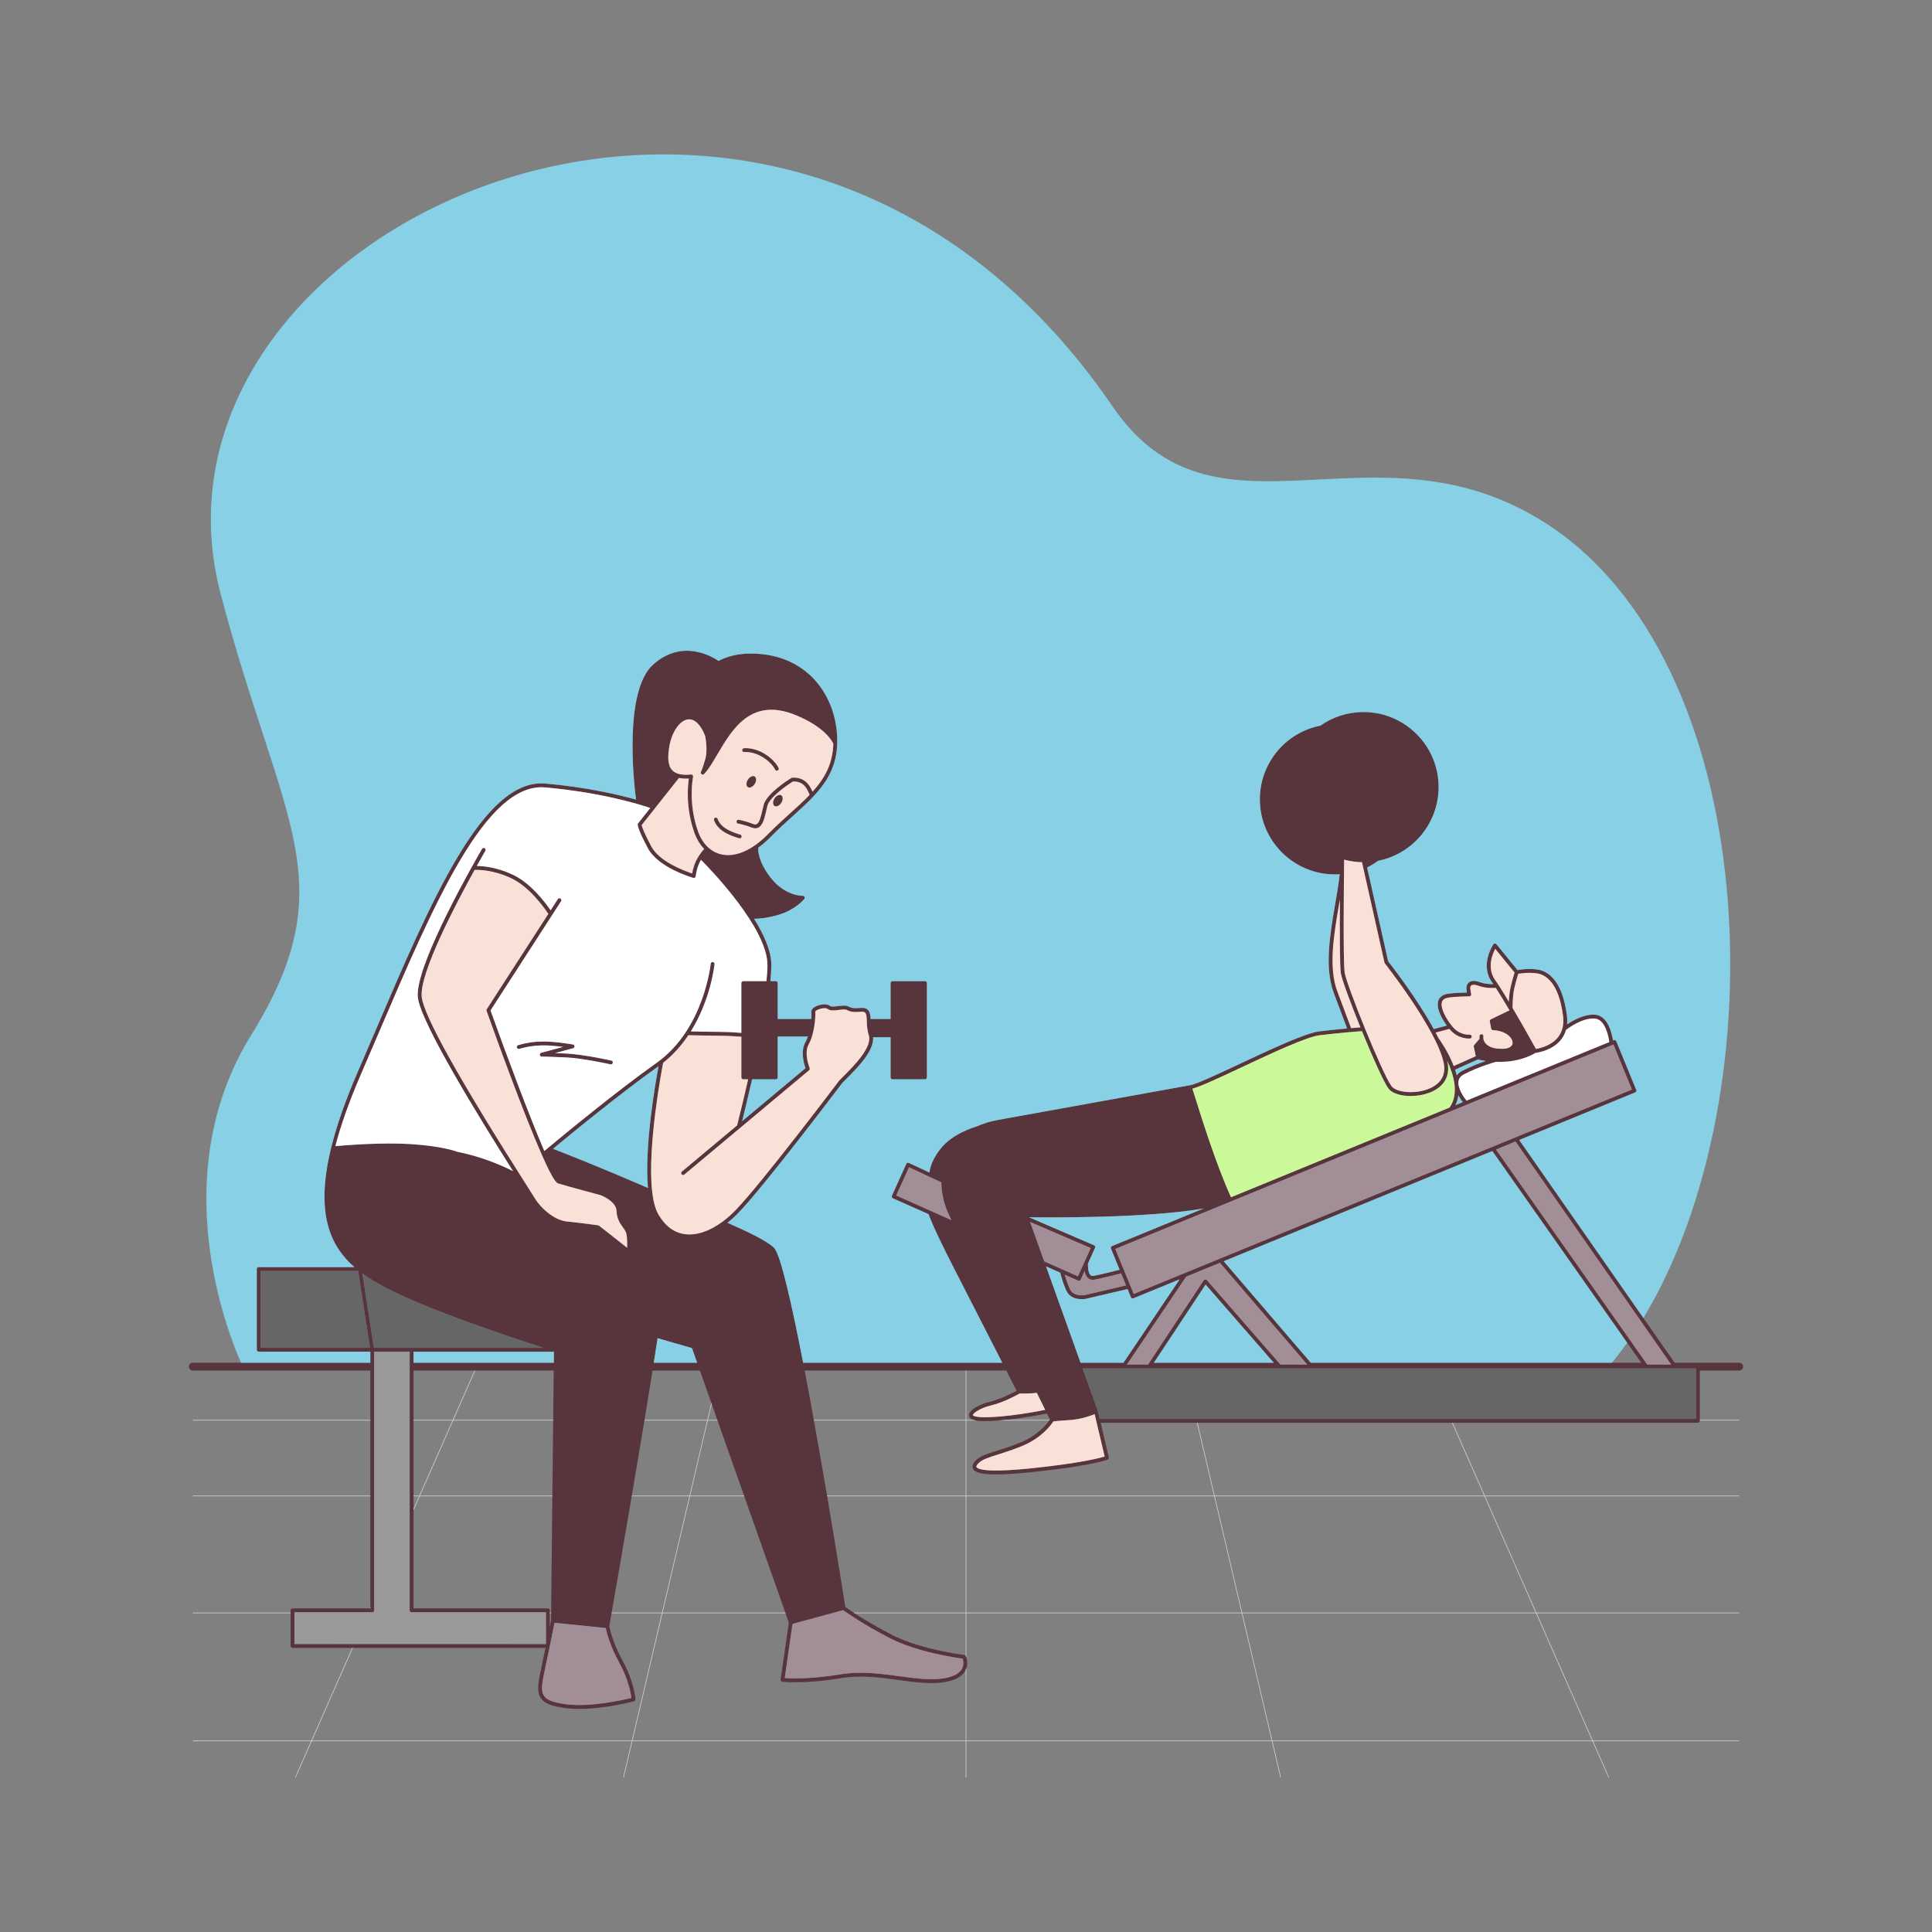 <?xml version="1.0" standalone="no"?>
<svg version="1.1" id="Layer_1" xmlns:cc="http://creativecommons.org/ns#" xmlns:dc="http://purl.org/dc/elements/1.1/" xmlns:rdf="http://www.w3.org/1999/02/22-rdf-syntax-ns#" xmlns:svg="http://www.w3.org/2000/svg" xmlns="http://www.w3.org/2000/svg" xmlns:xlink="http://www.w3.org/1999/xlink" x="0px" y="0px" viewBox="0 0 595.2 595.2" enable-background="new 0 0 595.2 595.2" xml:space="preserve">
<rect x="0" y="0" width="595.2" height="595.2" fill="#808080" stroke="none"/>
<path id="color_x5F_1" fill="#58343c" d="M238.591,245.986c0.579-0.907,1.521-1.342,2.102-0.971l0,0
	c0.581,0.372,0.583,1.408,0.004,2.315s-1.521,1.342-2.102,0.971C238.014,247.93,238.012,246.894,238.591,245.986z M537.005,421.032
	c0,0.663-0.537,1.2-1.2,1.2h-12.136v15.184v0.217v0.091c0,0.329-0.267,0.596-0.596,0.596h-75.525h-0.236h-78.369h-0.222h-29.637
	l2.516,10.651c0.068,0.288-0.086,0.582-0.361,0.69c-0.204,0.08-5.206,1.99-23.441,3.873c-4.771,0.493-8.278,0.692-10.859,0.692
	c-5.44,0-6.772-0.885-7.188-1.771c-0.358-0.764-0.035-1.646,0.963-2.622c1.303-1.276,3.493-1.967,6.523-2.922
	c2.079-0.655,4.435-1.397,7.173-2.523c5.128-2.107,7.89-5.429,8.839-6.756c0.057-0.08,0.108-0.152,0.152-0.217
	c0.023-0.034,0.051-0.073,0.07-0.103l-0.919-1.86c-1.584,0.32-7.06,1.38-12.665,1.963c-0.788,0.082-1.579,0.157-2.362,0.217
	c-1.457,0.111-2.886,0.178-4.221,0.178c-0.817,0-1.748-0.032-2.571-0.178c-0.309-0.055-0.602-0.125-0.868-0.217
	c-0.726-0.25-1.25-0.653-1.325-1.302c-0.22-1.906,3.991-3.705,6.293-4.244c3.404-0.796,7.065-2.695,8.365-3.406
	c-0.49-0.958-1.644-3.213-3.189-6.231h-12.301h-0.216h-49.604c0.941,4.916,1.888,10.036,2.818,15.184
	c0.013,0.072,0.026,0.145,0.039,0.217c1.418,7.858,2.794,15.774,4.044,23.12c0.012,0.073,0.024,0.144,0.037,0.217
	c2.963,17.434,5.207,31.614,5.599,34.098c0.364,0.261,1.237,0.877,2.534,1.73c0.11,0.072,0.214,0.141,0.33,0.217
	c2.521,1.644,6.49,4.081,11.504,6.657c8.845,4.545,22.158,6.17,22.291,6.187c0.172,0.02,0.313,0.126,0.409,0.267
	c0.019,0.028,0.048,0.046,0.062,0.077c0.01,0.022,0.077,0.173,0.153,0.414c0.204,0.64,0.475,1.941,0,3.331
	c-0.058,0.169-0.134,0.34-0.216,0.511c-0.031,0.065-0.047,0.129-0.082,0.194c-0.994,1.85-3.199,3.055-6.553,3.582
	c-4.223,0.665-8.953,0.022-13.959-0.658c-5.761-0.782-11.718-1.593-17.725-0.592c-11.348,1.893-17.89,1.135-18.164,1.103
	c-0.159-0.02-0.303-0.102-0.401-0.229c-0.097-0.128-0.139-0.289-0.117-0.447l2.529-17.548l-1.005-2.849l-0.076-0.217l-12.645-35.828
	l-0.077-0.217l-8.16-23.12l-0.076-0.217l-1.718-4.869l-0.133-0.377l-3.507-9.938h-14.589c-0.751,4.715-1.589,9.858-2.469,15.184
	c-0.012,0.072-0.024,0.145-0.036,0.217c-1.253,7.579-2.589,15.518-3.881,23.12c-0.012,0.072-0.024,0.145-0.037,0.217
	c-2.586,15.214-4.987,29.033-6.172,35.828c-0.013,0.072-0.026,0.146-0.038,0.217c-0.362,2.075-0.605,3.463-0.696,3.983
	c0.134,0.697,1.073,5.162,4.165,10.763c3.472,6.289,3.888,11.505,3.904,11.725c0.021,0.284-0.164,0.544-0.439,0.618
	c-0.419,0.112-8.927,2.367-16.85,2.367c-1.402,0-2.786-0.071-4.104-0.236c-4.341-0.546-6.575-1.423-7.712-3.025
	c-1.367-1.929-0.901-4.733-0.093-8.486c0.502-2.33,1.015-4.787,1.48-7.048h-59.327h-0.236H90.126c-0.329,0-0.595-0.267-0.595-0.596
	v-10.064v-0.217v-0.697c0-0.329,0.267-0.596,0.595-0.596h23.731h0.23v-0.522V460.97v-0.217v-23.12v-0.217v-15.184H59.395
	c-0.663,0-1.2-0.537-1.2-1.2s0.537-1.2,1.2-1.2h14.876h39.817v-3.406H79.705c-0.329,0-0.595-0.267-0.595-0.596v-24.865
	c0-0.329,0.267-0.596,0.595-0.596h29.476c-7.519-6.537-12.044-16.616-7.215-36.541c0-0.002,0-0.004,0-0.006
	c-0.014-0.143,0.023-0.278,0.097-0.389c1.622-6.568,4.25-14.193,8.109-23.103c1.875-4.327,3.727-8.658,5.563-12.95
	c17.092-39.957,33.222-77.723,52.325-75.987c12.55,1.125,22.234,3.362,27.883,4.939c-0.704-5.493-3.778-33.429,5.254-41.576
	c9.001-8.12,18.371-2.382,20.159-1.149c2.64-1.359,5.801-2.222,9.576-2.253c7.9-0.099,14.603,2.506,19.438,7.433
	c5.006,5.102,7.759,12.483,7.554,20.254c0,0.01,0,0.021-0.001,0.031c-0.192,7.001-3.173,11.855-7.353,16.313
	c-0.024,0.031-0.051,0.061-0.082,0.087c-1.917,2.036-4.083,3.99-6.345,6.033c-2.18,1.968-4.435,4.004-6.683,6.293
	c-1.274,1.297-2.566,2.417-3.86,3.353c-0.075,0.845-0.069,4.196,3.757,9.163c4.461,5.791,9.899,5.669,9.954,5.667
	c0.229-0.015,0.449,0.121,0.554,0.33c0.104,0.209,0.076,0.459-0.071,0.641c-0.111,0.136-2.775,3.36-7.992,4.894
	c-3.417,1.005-6.059,1.196-7.491,1.207c3.055,4.902,5.319,9.98,5.319,14.267c0,1.334-0.104,2.999-0.308,4.953h1.675
	c0.329,0,0.595,0.267,0.595,0.596v11.052h10.339c0.075-0.962,0.079-1.728,0.039-2.111c-0.045-0.436,0.112-1.075,1.116-1.644
	c1.148-0.65,3.453-1.118,4.452-0.37c0.538,0.403,1.28,0.334,2.542,0.178c0.417-0.052,0.868-0.107,1.355-0.145
	c1.203-0.092,1.637,0.074,2.166,0.34c0.267,0.134,0.542,0.272,1.165,0.364c0.665,0.097,1.296,0.053,1.907,0.01
	c0.995-0.069,1.935-0.137,2.639,0.519c0.567,0.528,0.851,1.421,0.901,2.859h6.152v-11.052c0-0.329,0.267-0.596,0.595-0.596h10.01
	c0.329,0,0.595,0.267,0.595,0.596v29.04c0,0.329-0.267,0.596-0.595,0.596h-10.01c-0.329,0-0.595-0.267-0.595-0.596v-12.354h-5.386
	c0.359,4.224-4.97,9.55-8.244,12.82c-0.499,0.499-0.943,0.942-1.302,1.318c-0.821,1.087-23.891,31.597-31.866,39.864
	c-1.127,1.169-2.282,2.219-3.45,3.143c6.288,2.786,12.232,5.614,14.339,7.72c1.983,1.983,5.407,17.016,8.973,35.413h61.355
	c-4.432-8.663-11.028-21.561-15.306-29.946c-5.706-11.183-7.078-14.843-7.394-15.83l-11.006-4.894
	c-0.145-0.064-0.258-0.184-0.314-0.332c-0.057-0.148-0.052-0.312,0.014-0.457l4.432-9.804c0.065-0.145,0.186-0.258,0.335-0.312
	c0.149-0.057,0.314-0.05,0.458,0.018l6.354,2.953c0.129-1.352,0.759-3.97,3.404-7.336c3.641-4.632,10.329-6.634,11.184-6.875
	c1.832-0.842,3.98-1.533,6.5-1.989l59.03-10.674c0.021-0.004,0.044-0.007,0.066-0.009c1.955-0.279,8.532-3.365,15.491-6.632
	c9.454-4.437,20.171-9.466,24.404-9.972c3.227-0.386,6.228-0.683,8.576-0.894l-4.115-10.972c-2.911-7.76-1.146-18.06,0.41-27.147
	c0.569-3.322,1.109-6.474,1.42-9.39c-0.488,0.031-0.979,0.046-1.466,0.046c-12.755,0-23.133-10.377-23.133-23.132
	c0-11.048,7.835-20.572,18.648-22.696c3.905-2.747,8.499-4.198,13.293-4.198c12.755,0,23.133,10.377,23.133,23.132
	c0,10.989-7.81,20.528-18.569,22.681l-0.069,0.014c-1.065,0.803-2.179,1.478-3.389,2.054l6.479,28.917
	c1.002,1.276,8.902,11.43,14.061,20.873l4.014-1.071c-1.463-2.019-3.386-5.36-2.62-7.666c0.26-0.783,0.962-1.786,2.825-2.11
	c1.654-0.287,4.625-0.382,5.992-0.412c-0.044-0.262-0.094-0.598-0.144-1.011c-0.104-0.872,0.17-1.638,0.754-2.102
	c0.741-0.586,1.841-0.623,3.278-0.103c1.571,0.569,3.217,0.653,4.234,0.63c-0.136-0.198-0.266-0.384-0.389-0.556
	c-3.805-5.318,0.233-11.432,0.407-11.689c0.104-0.156,0.278-0.253,0.467-0.262c0.187-0.01,0.369,0.073,0.488,0.219l6.48,7.955
	c0.918-0.172,3.423-0.55,6.139-0.166c2.755,0.387,7.596,2.73,9.066,14.066c0.129,0.999,0.149,1.946,0.061,2.839
	c1.807-1.218,5.325-3.231,8.618-2.986c4.003,0.296,5.223,5.846,5.543,7.956l0.232-0.096c0.146-0.06,0.31-0.061,0.455,0.002
	c0.146,0.061,0.262,0.177,0.321,0.323l6.146,14.979c0.125,0.304-0.021,0.651-0.325,0.776l-35.729,14.659l38.265,54.847l9.615,13.781
	h19.897C536.468,419.832,537.005,420.369,537.005,421.032z M293.126,375.885l-0.55-1.113c-1.691-3.424-2.555-7.051-2.58-10.538
	l-9.954-4.626l-3.937,8.71l10.682,4.749c0.02,0.008,0.039,0.017,0.058,0.026L293.126,375.885z M231.7,332.503
	c-1.289,5.667-2.458,10.451-3.07,12.91l19.54-16.338c-0.46-1.272-1.639-5.161-0.061-7.957c0.304-0.537,0.562-1.146,0.782-1.791
	h-9.301v12.58c0,0.329-0.267,0.596-0.595,0.596H231.7z M207.106,237.296c1.096,1.155,3.036,1.59,5.766,1.299
	c0.021-0.002,0.042-0.003,0.063-0.003c0.167,0,0.328,0.071,0.442,0.196c0.127,0.142,0.18,0.336,0.141,0.522
	c-0.017,0.078-1.614,7.903,1.489,16.724c1.368,3.889,3.938,6.435,7.234,7.168c3.194,0.71,6.788-0.287,10.408-2.835
	c0.031-0.027,0.065-0.052,0.102-0.072c1.289-0.917,2.579-2.029,3.857-3.331c2.273-2.315,4.542-4.363,6.735-6.343
	c2.2-1.986,4.262-3.848,6.077-5.743c-0.249-0.698-0.946-2.392-2.1-3.267c-1.213-0.919-2.645-0.882-3.043-0.847
	c-2.08,1.283-7.229,4.929-7.866,7.512c-0.105,0.428-0.205,0.862-0.304,1.292c-0.549,2.39-1.068,4.647-2.441,5.378
	c-0.572,0.304-1.226,0.317-1.945,0.041c-2.502-0.963-4.312-1.265-4.331-1.268c-0.324-0.053-0.544-0.358-0.492-0.683
	c0.053-0.324,0.356-0.548,0.683-0.492c0.078,0.012,1.941,0.321,4.567,1.332c0.517,0.199,0.794,0.105,0.958,0.019
	c0.894-0.476,1.375-2.569,1.84-4.594c0.1-0.436,0.201-0.876,0.308-1.311c0.892-3.619,8.097-8.058,8.508-8.309
	c0.032-0.021,0.067-0.038,0.104-0.052c0.047-0.018,0.095-0.03,0.143-0.036c0.238-0.032,2.272-0.265,4.029,1.066
	c1.146,0.868,1.889,2.3,2.284,3.247c3.715-4.109,6.206-8.502,6.405-14.764c-0.289-0.674-2.492-5.127-11.622-8.85
	c-13.686-5.581-19.466,4.243-24.111,12.136c-1.457,2.475-2.714,4.612-4.077,6.021c-0.205,0.212-0.533,0.241-0.772,0.072
	c-0.24-0.17-0.32-0.489-0.188-0.752c0.003-0.007,0.447-0.925,1.311-3.851c0.848-2.874-0.004-7.117-0.012-7.16
	c-1.362-3.492-3.245-5.345-5.245-5.139c-2.593,0.273-5.1,3.912-5.831,8.462C205.782,232.568,205.526,235.631,207.106,237.296z
	 M197.673,254.199c0.116,0.494,0.643,2.198,2.997,6.601c2.504,4.685,10.252,7.534,12.572,8.297c0.187-1.142,0.709-3.422,2.097-5.49
	c0.004-0.006,0.008-0.012,0.012-0.018c0.723-1.074,1.229-1.693,1.604-2.045c-1.301-1.325-2.344-3.049-3.071-5.114
	c-2.676-7.607-2.009-14.339-1.667-16.584c-1.143,0.069-2.159,0.008-3.047-0.186l-7.381,9.333c-0.007,0.009-0.014,0.019-0.021,0.027
	L197.673,254.199z M126.407,352.457c9.807,0.627,13.934,2.186,14.338,2.347c6.328,1.252,12.572,3.559,17.316,6.003
	c-10.006-15.826-28.599-45.871-29.336-53.635c-0.957-10.072,18.925-44.195,19.772-45.643c0.165-0.283,0.529-0.38,0.814-0.213
	c0.284,0.166,0.379,0.53,0.213,0.814c-0.045,0.078-1.077,1.847-2.645,4.661c1.907,0.003,6.096,0.33,11.132,2.698
	c5.641,2.652,10.14,8.775,11.616,10.958l2.226-3.446c0.178-0.276,0.546-0.355,0.823-0.177c0.276,0.178,0.355,0.547,0.177,0.823
	l-2.709,4.194c-0.009,0.014-0.018,0.028-0.027,0.042L151.12,311.29c4.798,13.434,11.861,32.323,16.571,43.307
	c0.278-0.233,0.647-0.541,1.097-0.915c0.017-0.017,0.035-0.031,0.054-0.046c5.249-4.368,21.177-17.493,33.458-26.212
	c14.591-10.359,16.627-30.311,16.646-30.511c0.031-0.327,0.324-0.564,0.648-0.537c0.327,0.031,0.568,0.321,0.537,0.648
	c-0.014,0.148-1.099,10.787-7.303,20.723c2.239,0.047,7.543,0.156,9.53,0.156c1.982,0,4.781,0.201,6.032,0.299v-15.335
	c0-0.329,0.267-0.596,0.595-0.596h7.138c0.208-1.967,0.314-3.631,0.314-4.953c0-11.283-17.233-29.164-20.488-32.439
	c-1.396,2.432-1.614,5.017-1.616,5.045c-0.014,0.178-0.107,0.34-0.253,0.442c-0.147,0.103-0.332,0.134-0.503,0.083
	c-0.438-0.125-10.776-3.137-13.957-9.089c-3.017-5.644-3.169-7.095-3.169-7.329c0-0.134,0.045-0.264,0.128-0.369l3.75-4.742
	c-3.044-1.041-14.895-4.776-32.376-6.342c-18.231-1.614-34.206,35.722-51.124,75.269c-1.837,4.295-3.69,8.627-5.565,12.955
	c-3.722,8.592-6.304,15.949-7.943,22.291C106.434,352.816,117.753,351.902,126.407,352.457z M113.988,415.234l-3.663-23.674H80.3
	v23.674H113.988z M115.193,415.234h52.223c-9.774-3.145-36.64-12.056-49.228-18.874c-2.26-1.224-4.475-2.532-6.537-4.027
	L115.193,415.234z M169.379,496.101v0.697v0.217v4.134c0.206-1.026,0.343-1.717,0.38-1.907l0.024-2.227l0.002-0.217l0.386-35.828
	l0.002-0.217l0.249-23.12l0.002-0.217l0.164-15.184h-24.181h-0.236h-18.777v15.184v0.217v23.12v0.217v3.839v0.535v30.161h41.389
	C169.113,495.505,169.379,495.771,169.379,496.101z M170.615,419.832l0.037-3.406h-43.257v3.406H170.615z M168.189,506.483v-9.787
	H126.8c-0.329,0-0.595-0.267-0.595-0.596v-79.675h-10.927V496.1c0,0.329-0.267,0.596-0.595,0.596H90.721v9.787L168.189,506.483
	L168.189,506.483z M186.599,501.55l-15.766-1.601c-0.389,1.954-1.786,8.938-3.095,15.023c-0.86,3.996-1.095,6.145-0.1,7.547
	c0.91,1.283,2.97,2.041,6.889,2.533c7.536,0.945,17.662-1.393,20.001-1.974c-0.19-1.427-0.962-5.778-3.702-10.742
	C187.932,507.094,186.884,502.897,186.599,501.55z M193.011,380.248c-0.14-0.766-0.607-1.422-1.148-2.182
	c-0.822-1.155-1.846-2.593-1.91-4.906c-0.087-3.149-4.86-4.938-4.908-4.956c-0.05-0.011-10.092-2.696-13.166-3.638
	c-0.887-0.272-2.679-3.657-4.892-8.648c-0.055-0.074-0.09-0.156-0.106-0.241c-5.619-12.729-13.871-35.546-16.98-44.263
	c-0.062-0.175-0.04-0.368,0.061-0.523l18.961-29.351c-1.011-1.536-5.684-8.278-11.417-10.974
	c-5.551-2.609-10.106-2.622-11.295-2.567c-5.772,10.437-16.988,31.806-16.299,39.06c0.542,5.71,11.606,25.555,32.886,58.983
	c1.067,1.678,1.781,2.799,2.02,3.196c1.615,2.684,5.722,6.649,9.796,7.062c4.409,0.445,9.598,1.172,9.649,1.179
	c0.104,0.015,0.202,0.057,0.285,0.121l2.522,1.972c2.263,1.767,4.308,3.363,6.13,4.828
	C193.239,383.241,193.243,381.522,193.011,380.248z M199.614,365.981c-1.109-12.658,2.229-31.947,3.269-37.512
	c-11.691,8.312-26.659,20.586-32.521,25.452C173.484,355.118,184.072,359.242,199.614,365.981z M214.774,419.832l-1.593-4.515
	l-10.595-3.063c-0.351,2.325-0.746,4.871-1.173,7.578H214.774z M222.668,376.311c1.365-1.015,2.719-2.212,4.039-3.58
	c7.987-8.28,31.31-39.143,31.787-39.775c0.01-0.014,0.021-0.027,0.033-0.04c0.007-0.009,0.015-0.017,0.022-0.024
	c0.367-0.386,0.825-0.844,1.34-1.358c3.104-3.102,8.881-8.875,7.775-12.533c-0.423-1.4-0.638-2.943-0.638-4.586
	c0-1.318-0.179-2.154-0.531-2.482c-0.309-0.287-0.863-0.263-1.743-0.202c-0.643,0.047-1.371,0.097-2.164-0.02
	c-0.813-0.119-1.208-0.318-1.526-0.478c-0.349-0.176-0.58-0.29-1.54-0.217c-0.468,0.035-0.899,0.089-1.3,0.139
	c-1.316,0.165-2.454,0.305-3.401-0.406c-0.382-0.286-2.048-0.172-3.15,0.452c-0.406,0.23-0.525,0.427-0.519,0.485
	c0.156,1.505-0.225,6.864-2.006,10.02c-1.549,2.743,0.184,7.088,0.277,7.315c0.104,0.236,0.045,0.521-0.163,0.696l-38.438,32.139
	c-0.252,0.21-0.628,0.176-0.838-0.075c-0.211-0.252-0.178-0.628,0.075-0.839l17.018-14.229c0.276-1.093,1.733-6.885,3.402-14.209
	h-1.495c-0.329,0-0.595-0.267-0.595-0.596v-12.511c-1.185-0.093-4.066-0.302-6.032-0.302c-2.274,0-8.85-0.141-10.291-0.173
	c-2.047,3.052-4.593,5.995-7.771,8.495c-0.481,2.489-4.858,25.699-3.417,39.328c0.027,0.081,0.037,0.167,0.027,0.254
	c0.329,2.934,0.935,5.408,1.918,7.109c2.105,3.645,4.892,5.702,8.284,6.117c3.499,0.428,7.499-0.936,11.421-3.813
	C222.571,376.371,222.618,376.337,222.668,376.311z M244.164,500.275l-2.404,16.684c1.872,0.137,7.983,0.39,17.218-1.148
	c2.072-0.346,4.129-0.483,6.169-0.483c4.046,0,8.022,0.541,11.911,1.069c4.917,0.668,9.562,1.299,13.614,0.662
	c2.958-0.466,4.87-1.461,5.683-2.958c0.67-1.236,0.399-2.536,0.223-3.107c-2.227-0.299-14.125-2.047-22.329-6.263
	c-7.961-4.091-13.332-7.845-14.493-8.677L244.164,500.275z M466.899,351.667l-6.025,2.473l46.598,66.243h7.368L466.899,351.667z
	 M394.463,420.383h8.264l-26.898-31.35l-10.413,4.272l-18.24,27.077h6.511l17.166-25.961c0.103-0.155,0.271-0.254,0.457-0.266
	c0.183-0.02,0.366,0.062,0.488,0.203L394.463,420.383z M371.413,395.731l-15.936,24.101h36.928L371.413,395.731z M403.822,419.832
	h92.782h9.025l-4.33-6.156l-41.555-59.073l-82.755,33.953L403.822,419.832z M496.641,321.964l-117.466,48.194
	c-0.012,0.006-0.023,0.011-0.036,0.015l-35.556,14.589l4.689,11.429c0.003,0.006,0.006,0.013,0.009,0.02l0.997,2.43l15.484-6.354
	c0.022-0.011,0.046-0.021,0.069-0.028l10.916-4.479c0.018-0.009,0.035-0.016,0.053-0.022l83.897-34.422
	c0.021-0.011,0.045-0.02,0.067-0.027l7.107-2.917c0.011-0.004,0.021-0.009,0.031-0.013l35.851-14.709l-5.694-13.878l-0.38,0.156
	C496.667,321.953,496.654,321.959,496.641,321.964z M328.019,392.701c0.291,1.068,0.811,2.741,1.591,4.437
	c1.129,2.452,4.482,1.863,4.623,1.838l12.678-2.969l-1.521-3.71c-1.472,0.376-5.812,1.472-8.207,1.928
	c-0.786,0.147-1.479-0.024-2.008-0.503c-0.581-0.524-0.888-1.346-1.046-2.158l-1.207,2.67c-0.134,0.298-0.484,0.431-0.784,0.299
	L328.019,392.701z M332.08,393.204l3.938-8.713l-18.673-8.043l4.352,12.14L332.08,393.204z M450.431,329.931
	c2.644-1.371,5.335-2.399,7.293-3.065c-1.184-0.175-1.984-0.386-2.355-0.496l-7.099,3.165c0.195,0.578,0.373,1.167,0.526,1.762
	C449.183,330.751,449.729,330.295,450.431,329.931z M448.379,340.479l2.267-0.931c-0.373-0.491-0.893-1.229-1.364-2.095
	C449.134,338.497,448.845,339.514,448.379,340.479z M482.45,317.283c-0.317,1.12-0.838,2.135-1.56,3.036
	c-2.606,3.257-6.957,3.941-7.826,4.048c-0.691,0.425-4.088,2.358-9.088,2.7c-1.135,0.078-2.174,0.091-3.108,0.065
	c-0.68,0.186-5.36,1.506-9.889,3.854c-0.936,0.485-1.47,1.14-1.634,2c-0.421,2.221,1.683,5.127,2.445,6.091l43.998-18.052
	c-0.218-1.585-1.201-6.992-4.492-7.235C487.595,313.51,483.3,316.635,482.45,317.283z M466.504,304.541
	c-0.508,2.229-0.519,5.267-0.514,5.986c3.144,5.344,6.357,11.109,7.196,12.619c1.155-0.186,4.683-0.951,6.78-3.577
	c1.383-1.731,1.907-3.975,1.558-6.666c-1.368-10.553-5.632-12.699-8.051-13.039c-2.528-0.356-4.9,0.001-5.747,0.156
	C467.503,300.739,466.96,302.541,466.504,304.541z M460.627,301.935c1.063,1.486,2.585,3.929,4.209,6.646
	c0.056-1.276,0.191-2.916,0.508-4.305c0.472-2.067,1.034-3.93,1.258-4.645l-5.959-7.315
	C459.768,293.983,458.004,298.27,460.627,301.935z M442.291,318.106c0.296,0.562,0.58,1.119,0.852,1.672
	c0.43,0.584,3.012,4.185,4.722,8.633l6.786-3.025l-0.621-2.953c-0.038-0.182,0.012-0.372,0.134-0.513l1.631-1.876
	c-0.035-0.317-0.026-0.635,0.028-0.942c0.057-0.323,0.364-0.546,0.689-0.482c0.323,0.057,0.54,0.365,0.482,0.689
	c-0.022,0.128-0.055,0.414,0.01,0.782c0.004,0.018,0.007,0.035,0.01,0.053c0.073,0.375,0.249,0.826,0.634,1.277
	c0.679,0.795,2.147,1.774,5.374,1.682c1.837-0.029,2.946-0.719,2.967-1.846c0.026-1.444-1.876-3.684-6.042-3.902
	c-0.274-0.015-0.503-0.215-0.554-0.484l-0.416-2.198c-0.05-0.264,0.084-0.529,0.326-0.646l5.73-2.77
	c-1.516-2.579-3.015-5.063-4.217-6.914c-0.888,0.066-3.181,0.139-5.41-0.669c-0.991-0.357-1.749-0.39-2.131-0.084
	c-0.37,0.293-0.333,0.86-0.313,1.026c0.13,1.084,0.26,1.576,0.262,1.581c0.047,0.178,0.01,0.368-0.102,0.515
	s-0.283,0.234-0.468,0.236c-0.044,0-4.464,0.05-6.52,0.407c-1.044,0.182-1.666,0.61-1.898,1.312c-0.631,1.9,1.457,5.366,2.924,7.225
	c0.026,0.027,0.05,0.057,0.07,0.089c0.219,0.272,0.422,0.508,0.598,0.693c2.164,2.288,4.818,2.087,4.927,2.083
	c0.325-0.035,0.615,0.213,0.645,0.54s-0.211,0.615-0.537,0.646c-0.132,0.013-3.321,0.274-5.899-2.45
	c-0.116-0.123-0.27-0.297-0.448-0.514L442.291,318.106z M414.26,299.646c0.286,1.884,3.082,9.421,6.192,17.063
	c0.046,0.068,0.079,0.146,0.094,0.23c3.197,7.842,6.703,15.735,8.149,17.691c1.443,1.951,7.463,2.606,11.878,0.631
	c2.427-1.086,5.122-3.324,4.188-7.822c-2.147-10.332-17.968-30.451-18.127-30.652c-0.056-0.07-0.095-0.152-0.114-0.239
	l-6.607-29.492c-0.005-0.018-0.009-0.035-0.013-0.053l-0.31-1.385c-1.895-0.039-3.733-0.306-5.491-0.775
	C414.035,269.726,413.721,296.098,414.26,299.646z M416.241,316.74c1.246-0.107,2.232-0.185,2.869-0.231
	c-3.053-7.536-5.745-14.825-6.028-16.684c-0.35-2.304-0.356-13.445-0.296-22.698c-0.101,0.595-0.203,1.196-0.308,1.803
	c-1.531,8.938-3.268,19.069-0.469,26.528L416.241,316.74z M367.348,335.389c3.115,9.981,7.308,23.325,11.888,33.458l67.311-27.617
	c3.006-4.134,1.361-10.029-0.722-14.489c0.037,0.154,0.071,0.307,0.103,0.457c0.854,4.114-0.873,7.363-4.867,9.15
	c-4.68,2.096-11.403,1.585-13.321-1.01c-1.45-1.961-4.942-9.806-8.156-17.671c-1.498,0.109-6.839,0.52-13.008,1.256
	c-4.042,0.483-14.666,5.469-24.039,9.868C375.81,331.947,369.914,334.714,367.348,335.389z M317.011,375.008l20.035,8.63
	c0.146,0.063,0.262,0.183,0.319,0.332c0.059,0.148,0.054,0.314-0.013,0.46l-2.172,4.806c-0.051,0.808-0.006,2.886,0.791,3.604
	c0.159,0.143,0.434,0.324,0.987,0.216c2.283-0.435,6.379-1.463,7.974-1.87l-2.677-6.522c-0.06-0.146-0.06-0.31,0.002-0.455
	c0.061-0.146,0.177-0.262,0.323-0.321l28.245-11.589C353.448,375.324,323.166,375.089,317.011,375.008z M322.005,434.349
	l-2.588-5.239c-0.684,0.067-2.063,0.189-3.069,0.189h-2.2c-0.831,0.473-5.03,2.792-9.044,3.731
	c-3.049,0.713-5.446,2.392-5.382,2.947c0,0.006,0.28,0.642,3.581,0.642C310.062,436.619,319.325,434.881,322.005,434.349z
	 M332.897,419.832h13.213l17.321-25.713l-14.253,5.848c-0.301,0.124-0.65-0.021-0.776-0.325l-1.034-2.52l-12.891,3.019
	c-0.205,0.038-4.431,0.794-5.95-2.505c-1.114-2.42-1.706-4.738-1.895-5.551l-4.38-1.947L332.897,419.832z M337.761,437.894
	c-0.007-0.021-0.012-0.043-0.016-0.065l-0.506-2.142c-4.275,1.603-6.557,1.741-9.18,1.901c-1.085,0.065-2.203,0.134-3.55,0.313
	c-0.685,1.062-3.597,5.102-9.647,7.589c-2.785,1.145-5.271,1.928-7.268,2.558c-2.873,0.905-4.949,1.56-6.049,2.638
	c-0.563,0.55-0.832,1.023-0.719,1.265c0.226,0.478,2.103,1.922,16.847,0.4c14.976-1.547,21.01-3.136,22.643-3.637L337.761,437.894z
	 M522.478,421.574h-6.489c-0.005,0-0.01-0.001-0.013,0h-8.806c-0.005,0-0.01-0.001-0.013,0H394.193c-0.001,0-0.001,0-0.001,0h-40.18
	c-0.003,0-0.01,0-0.015,0h-7.936c-0.004,0-0.009,0-0.015,0H333.52l4.698,13.105c0.004,0.011,0.008,0.022,0.012,0.034
	c0.005,0.016,0.009,0.03,0.012,0.046l0.56,2.368h183.675v-15.553H522.478z M159.64,321.989c-0.315,0.094-0.496,0.425-0.402,0.74
	s0.426,0.496,0.739,0.402c4.698-1.389,8.636-1.251,13.487-0.599l-6.712,1.802c-0.289,0.078-0.475,0.356-0.436,0.653
	c0.039,0.296,0.292,0.518,0.59,0.518c0.02,0,2.056,0.003,7.371,0.248c5.283,0.244,13.708,2.117,13.792,2.136
	c0.044,0.01,0.087,0.015,0.13,0.015c0.272,0,0.519-0.188,0.581-0.466c0.072-0.321-0.13-0.639-0.451-0.711
	c-0.349-0.078-8.609-1.913-13.998-2.163c-1.297-0.06-2.397-0.105-3.321-0.14l5.547-1.489c0.272-0.073,0.456-0.327,0.44-0.607
	c-0.015-0.281-0.226-0.514-0.504-0.556C170.091,320.787,165.46,320.271,159.64,321.989z M229.296,231.683
	c0.026-0.005,2.657-0.246,5.579,1.517c2.929,1.767,3.903,3.861,3.912,3.88c0.099,0.222,0.316,0.354,0.544,0.354
	c0.081,0,0.163-0.016,0.241-0.051c0.3-0.133,0.436-0.485,0.302-0.786c-0.044-0.099-1.113-2.443-4.385-4.417
	c-3.283-1.979-6.198-1.696-6.319-1.682c-0.326,0.035-0.562,0.327-0.528,0.653C228.677,231.478,228.976,231.718,229.296,231.683z
	 M222.54,255.966c2.016,1.448,5.066,2.258,5.195,2.292c0.05,0.014,0.101,0.02,0.151,0.02c0.264,0,0.505-0.177,0.575-0.444
	c0.083-0.318-0.107-0.644-0.425-0.727c-0.029-0.008-2.964-0.787-4.802-2.107c-1.726-1.239-2.116-2.65-2.119-2.66
	c-0.08-0.318-0.4-0.512-0.722-0.433c-0.319,0.08-0.513,0.403-0.433,0.722C219.979,252.702,220.438,254.457,222.54,255.966z
	 M232.498,239.222L232.498,239.222c-0.582-0.372-1.523,0.063-2.102,0.97c-0.579,0.907-0.578,1.944,0.004,2.316
	c0.582,0.371,1.523-0.063,2.102-0.971C233.082,240.63,233.08,239.594,232.498,239.222z"></path>
<path id="color_x5F_w" fill="#f9e1d8" d="M267.665,318.999c1.105,3.658-4.671,9.432-7.775,12.533
	c-0.515,0.515-0.973,0.973-1.34,1.358c-0.008,0.008-0.015,0.016-0.022,0.024c-0.011,0.013-0.022,0.026-0.033,0.04
	c-0.478,0.633-23.8,31.495-31.787,39.775c-1.32,1.368-2.674,2.565-4.039,3.58c-0.05,0.026-0.097,0.061-0.138,0.102
	c-3.922,2.878-7.922,4.241-11.421,3.813c-3.392-0.415-6.179-2.473-8.284-6.117c-0.983-1.701-1.589-4.176-1.918-7.109
	c0.01-0.087,0-0.173-0.027-0.254c-1.441-13.629,2.936-36.839,3.417-39.328c3.178-2.501,5.724-5.444,7.771-8.495
	c1.441,0.032,8.017,0.173,10.291,0.173c1.966,0,4.847,0.209,6.032,0.302v12.511c0,0.329,0.267,0.596,0.595,0.596h1.495
	c-1.669,7.324-3.125,13.116-3.402,14.209l-17.02,14.228c-0.252,0.211-0.286,0.587-0.075,0.839c0.21,0.251,0.586,0.285,0.838,0.075
	l38.438-32.139c0.208-0.175,0.267-0.46,0.163-0.696c-0.093-0.228-1.826-4.572-0.277-7.315c1.781-3.155,2.162-8.515,2.006-10.02
	c-0.006-0.059,0.112-0.255,0.519-0.485c1.102-0.624,2.769-0.738,3.15-0.452c0.947,0.711,2.085,0.571,3.401,0.406
	c0.401-0.05,0.833-0.104,1.3-0.139c0.96-0.073,1.191,0.041,1.54,0.217c0.318,0.159,0.713,0.358,1.526,0.478
	c0.793,0.116,1.521,0.066,2.164,0.02c0.88-0.061,1.434-0.085,1.743,0.202c0.352,0.328,0.531,1.164,0.531,2.482
	C267.027,316.056,267.242,317.599,267.665,318.999z M213.242,269.097c0.187-1.142,0.709-3.422,2.097-5.49
	c0.004-0.006,0.008-0.012,0.012-0.018c0.723-1.074,1.229-1.693,1.604-2.045c-1.301-1.325-2.344-3.049-3.071-5.114
	c-2.676-7.607-2.009-14.339-1.667-16.584c-1.143,0.069-2.159,0.008-3.047-0.186l-7.381,9.333c-0.007,0.009-0.014,0.019-0.021,0.027
	l-4.095,5.178c0.116,0.494,0.643,2.198,2.997,6.601C203.173,265.484,210.922,268.333,213.242,269.097z M191.863,378.066
	c-0.822-1.155-1.846-2.593-1.91-4.906c-0.087-3.149-4.86-4.938-4.908-4.956c-0.05-0.011-10.092-2.696-13.166-3.638
	c-0.887-0.272-2.679-3.657-4.892-8.648c-0.055-0.074-0.09-0.156-0.106-0.241c-5.619-12.729-13.871-35.546-16.98-44.263
	c-0.062-0.175-0.04-0.368,0.061-0.523l18.961-29.351c-1.011-1.536-5.684-8.278-11.417-10.974
	c-5.551-2.609-10.106-2.622-11.295-2.567c-5.772,10.437-16.988,31.806-16.299,39.06c0.542,5.71,11.606,25.555,32.886,58.983
	c1.067,1.678,1.781,2.799,2.02,3.196c1.615,2.684,5.722,6.649,9.796,7.062c4.409,0.445,9.598,1.172,9.649,1.179
	c0.104,0.015,0.202,0.057,0.285,0.121l2.522,1.972c2.263,1.767,4.308,3.363,6.13,4.828c0.039-1.159,0.043-2.878-0.188-4.152
	C192.872,379.482,192.404,378.826,191.863,378.066z M207.106,237.296c-1.58-1.666-1.325-4.729-0.926-7.211
	c0.731-4.551,3.238-8.189,5.831-8.462c2-0.207,3.883,1.646,5.245,5.139c0.008,0.042,0.86,4.286,0.012,7.16
	c-0.864,2.926-1.308,3.844-1.311,3.851c-0.132,0.263-0.052,0.582,0.188,0.752c0.239,0.169,0.567,0.14,0.772-0.072
	c1.362-1.409,2.62-3.546,4.077-6.021c4.646-7.893,10.426-17.717,24.111-12.136c9.13,3.723,11.333,8.176,11.622,8.85
	c-0.199,6.262-2.69,10.655-6.405,14.764c-0.395-0.947-1.138-2.379-2.284-3.247c-1.756-1.331-3.791-1.099-4.029-1.066
	c-0.048,0.006-0.096,0.018-0.143,0.036c-0.037,0.014-0.072,0.031-0.104,0.052c-0.411,0.251-7.616,4.69-8.508,8.309
	c-0.107,0.435-0.208,0.875-0.308,1.311c-0.465,2.025-0.946,4.118-1.84,4.594c-0.164,0.086-0.441,0.18-0.958-0.019
	c-2.626-1.01-4.489-1.319-4.567-1.332c-0.327-0.057-0.63,0.168-0.683,0.492c-0.053,0.325,0.167,0.63,0.492,0.683
	c0.018,0.003,1.829,0.305,4.331,1.268c0.719,0.276,1.373,0.263,1.945-0.041c1.374-0.731,1.892-2.988,2.441-5.378
	c0.099-0.43,0.199-0.864,0.304-1.292c0.637-2.583,5.787-6.229,7.866-7.512c0.398-0.035,1.83-0.073,3.043,0.847
	c1.154,0.875,1.851,2.569,2.1,3.267c-1.815,1.896-3.877,3.757-6.077,5.743c-2.193,1.98-4.461,4.028-6.735,6.343
	c-1.278,1.301-2.568,2.414-3.857,3.331c-0.036,0.02-0.07,0.044-0.102,0.072c-3.62,2.548-7.213,3.545-10.408,2.835
	c-3.297-0.733-5.866-3.279-7.234-7.168c-3.103-8.82-1.505-16.646-1.489-16.724c0.039-0.187-0.013-0.381-0.141-0.522
	c-0.114-0.125-0.274-0.196-0.442-0.196c-0.021,0-0.042,0.001-0.063,0.003C210.142,238.886,208.202,238.452,207.106,237.296z
	 M238.595,248.302c0.582,0.371,1.523-0.063,2.102-0.971c0.579-0.907,0.577-1.944-0.004-2.315l0,0
	c-0.582-0.371-1.523,0.063-2.102,0.971C238.012,246.894,238.014,247.93,238.595,248.302z M232.498,239.222L232.498,239.222
	c-0.582-0.372-1.523,0.063-2.102,0.97c-0.579,0.907-0.578,1.944,0.004,2.316c0.582,0.371,1.523-0.063,2.102-0.971
	C233.082,240.63,233.08,239.594,232.498,239.222z M228.644,231.152c0.034,0.326,0.332,0.566,0.653,0.531
	c0.026-0.005,2.657-0.246,5.579,1.517c2.929,1.767,3.903,3.861,3.912,3.88c0.099,0.222,0.316,0.354,0.544,0.354
	c0.081,0,0.163-0.016,0.241-0.051c0.3-0.133,0.436-0.485,0.302-0.786c-0.044-0.099-1.113-2.443-4.385-4.417
	c-3.283-1.979-6.198-1.696-6.319-1.682C228.845,230.533,228.609,230.826,228.644,231.152z M219.96,252.628
	c0.019,0.074,0.477,1.829,2.58,3.338c2.016,1.448,5.066,2.258,5.195,2.292c0.05,0.014,0.101,0.02,0.151,0.02
	c0.264,0,0.505-0.177,0.575-0.444c0.083-0.318-0.107-0.644-0.425-0.727c-0.029-0.008-2.964-0.787-4.802-2.107
	c-1.726-1.239-2.116-2.65-2.119-2.66c-0.08-0.318-0.4-0.512-0.722-0.433C220.075,251.986,219.881,252.309,219.96,252.628z
	 M322.005,434.349l-2.588-5.239c-0.684,0.067-2.063,0.189-3.069,0.189h-2.2c-0.831,0.473-5.03,2.792-9.044,3.731
	c-3.049,0.713-5.446,2.392-5.382,2.947c0,0.006,0.28,0.642,3.581,0.642C310.062,436.619,319.325,434.881,322.005,434.349z
	 M337.745,437.828l-0.506-2.142c-4.275,1.603-6.557,1.741-9.18,1.901c-1.085,0.065-2.203,0.134-3.55,0.313
	c-0.685,1.062-3.597,5.102-9.647,7.589c-2.785,1.145-5.271,1.928-7.268,2.558c-2.873,0.905-4.949,1.56-6.049,2.638
	c-0.563,0.55-0.832,1.023-0.719,1.265c0.226,0.478,2.103,1.922,16.847,0.4c14.976-1.547,21.01-3.136,22.643-3.637l-2.556-10.82
	C337.754,437.872,337.749,437.851,337.745,437.828z M464.836,308.581c0.056-1.276,0.191-2.916,0.508-4.305
	c0.472-2.067,1.034-3.93,1.258-4.645l-5.959-7.315c-0.875,1.667-2.639,5.954-0.016,9.618
	C461.69,303.421,463.212,305.863,464.836,308.581z M481.524,312.903c-1.368-10.553-5.632-12.699-8.051-13.039
	c-2.528-0.356-4.9,0.001-5.747,0.156c-0.224,0.719-0.767,2.521-1.223,4.521c-0.508,2.229-0.519,5.267-0.514,5.986
	c3.144,5.344,6.357,11.109,7.196,12.619c1.155-0.186,4.683-0.951,6.78-3.577C481.35,317.838,481.874,315.595,481.524,312.903z
	 M412.786,277.127c-0.101,0.595-0.203,1.196-0.308,1.803c-1.531,8.938-3.268,19.069-0.469,26.528l4.231,11.282
	c1.246-0.107,2.232-0.185,2.869-0.231c-3.053-7.536-5.745-14.825-6.028-16.684C412.732,297.521,412.726,286.38,412.786,277.127z
	 M426.634,296.787c-0.056-0.07-0.095-0.152-0.114-0.239l-6.607-29.492c-0.005-0.018-0.009-0.035-0.013-0.053l-0.31-1.385
	c-1.895-0.039-3.733-0.306-5.491-0.775c-0.063,4.883-0.378,31.254,0.161,34.802c0.286,1.884,3.082,9.421,6.192,17.063
	c0.046,0.068,0.079,0.146,0.094,0.23c3.197,7.842,6.703,15.735,8.149,17.691c1.443,1.951,7.463,2.606,11.878,0.631
	c2.427-1.086,5.122-3.324,4.188-7.822C442.613,317.107,426.793,296.989,426.634,296.787z M459.946,317.354
	c-0.274-0.015-0.503-0.215-0.554-0.484l-0.416-2.198c-0.05-0.264,0.084-0.529,0.326-0.646l5.73-2.77
	c-1.516-2.579-3.015-5.063-4.217-6.914c-0.888,0.066-3.181,0.139-5.41-0.669c-0.991-0.357-1.749-0.39-2.131-0.084
	c-0.37,0.293-0.333,0.86-0.313,1.026c0.13,1.084,0.26,1.576,0.262,1.581c0.047,0.178,0.01,0.368-0.102,0.515
	s-0.283,0.234-0.468,0.236c-0.044,0-4.464,0.05-6.52,0.407c-1.044,0.182-1.666,0.61-1.898,1.312c-0.631,1.9,1.457,5.366,2.924,7.225
	c0.026,0.027,0.05,0.057,0.07,0.089c0.219,0.272,0.422,0.508,0.598,0.693c2.164,2.288,4.818,2.087,4.927,2.083
	c0.325-0.035,0.615,0.213,0.645,0.54s-0.211,0.615-0.537,0.646c-0.132,0.013-3.321,0.274-5.899-2.45
	c-0.116-0.123-0.27-0.297-0.448-0.514l-4.224,1.128c0.296,0.562,0.58,1.119,0.852,1.672c0.43,0.584,3.012,4.185,4.722,8.633
	l6.786-3.025l-0.621-2.953c-0.038-0.182,0.012-0.372,0.134-0.513l1.631-1.876c-0.035-0.317-0.026-0.635,0.028-0.942
	c0.057-0.323,0.364-0.546,0.689-0.482c0.323,0.057,0.54,0.365,0.482,0.689c-0.022,0.128-0.055,0.414,0.01,0.782
	c0.004,0.018,0.007,0.035,0.01,0.053c0.073,0.375,0.249,0.826,0.634,1.277c0.679,0.795,2.147,1.774,5.374,1.682
	c1.837-0.029,2.946-0.719,2.967-1.846C466.015,319.812,464.112,317.573,459.946,317.354z"></path>
<path id="color_x5F_3" fill="#cbf99a" d="M446.546,341.229l-67.311,27.617c-4.58-10.133-8.772-23.477-11.888-33.458
	c2.566-0.675,8.462-3.441,15.188-6.598c9.373-4.399,19.997-9.385,24.039-9.868c6.169-0.736,11.51-1.146,13.008-1.256
	c3.214,7.865,6.706,15.71,8.156,17.671c1.918,2.595,8.642,3.105,13.321,1.01c3.994-1.787,5.722-5.036,4.867-9.15
	c-0.031-0.15-0.065-0.303-0.103-0.457C447.907,331.2,449.552,337.096,446.546,341.229z"></path>
<path id="color_x5F_4" fill="#87d0e5" d="M199.614,365.981c-15.542-6.739-26.13-10.863-29.253-12.06
	c5.862-4.866,20.83-17.141,32.521-25.452C201.843,334.034,198.505,353.323,199.614,365.981z M448.379,340.479l2.267-0.931
	c-0.373-0.491-0.893-1.229-1.364-2.095C449.134,338.497,448.845,339.514,448.379,340.479z M342.581,383.886l28.245-11.589
	c-17.378,3.027-47.66,2.792-53.815,2.711l20.035,8.63c0.146,0.063,0.262,0.183,0.319,0.332c0.059,0.148,0.054,0.314-0.013,0.46
	l-2.172,4.806c-0.051,0.808-0.006,2.886,0.791,3.604c0.159,0.143,0.434,0.324,0.987,0.216c2.283-0.435,6.379-1.463,7.974-1.87
	l-2.677-6.522c-0.06-0.146-0.06-0.31,0.002-0.455C342.318,384.062,342.435,383.945,342.581,383.886z M248.892,319.327h-9.301v12.58
	c0,0.329-0.267,0.596-0.595,0.596H231.7c-1.289,5.667-2.458,10.451-3.07,12.91l19.54-16.338c-0.46-1.272-1.639-5.161-0.061-7.957
	C248.414,320.581,248.672,319.972,248.892,319.327z M355.477,419.832h36.928l-20.992-24.101L355.477,419.832z M475.028,160.442
	c-52.444-32.465-100.698,10.981-132.271-35.23C240.53-24.411,37.877,68.583,67.964,182.917
	c18.729,71.173,38.709,88.655,9.34,136.104c-26.821,43.333-6.723,92.59-3.034,100.81h39.817v-3.406H79.705
	c-0.329,0-0.595-0.267-0.595-0.596v-24.865c0-0.329,0.267-0.596,0.595-0.596h29.476c-7.519-6.537-12.044-16.616-7.215-36.541
	c0-0.002,0-0.004,0-0.006c-0.014-0.143,0.023-0.278,0.097-0.389c1.622-6.568,4.25-14.193,8.109-23.103
	c1.875-4.327,3.727-8.658,5.563-12.95c17.092-39.957,33.222-77.723,52.325-75.987c12.55,1.125,22.234,3.362,27.883,4.939
	c-0.704-5.493-3.778-33.429,5.254-41.576c9.001-8.12,18.371-2.382,20.159-1.149c2.64-1.359,5.801-2.222,9.576-2.253
	c7.9-0.099,14.603,2.506,19.438,7.433c5.006,5.102,7.759,12.483,7.554,20.254c0,0.01,0,0.021-0.001,0.031
	c-0.192,7.001-3.173,11.855-7.353,16.313c-0.024,0.031-0.051,0.061-0.082,0.087c-1.917,2.036-4.083,3.99-6.345,6.033
	c-2.18,1.968-4.435,4.004-6.683,6.293c-1.274,1.297-2.566,2.417-3.86,3.353c-0.075,0.845-0.069,4.196,3.757,9.163
	c4.461,5.791,9.899,5.669,9.954,5.667c0.229-0.015,0.449,0.121,0.554,0.33c0.104,0.209,0.076,0.459-0.071,0.641
	c-0.111,0.136-2.775,3.36-7.992,4.894c-3.417,1.005-6.059,1.196-7.491,1.207c3.055,4.902,5.319,9.98,5.319,14.267
	c0,1.334-0.104,2.999-0.308,4.953h1.675c0.329,0,0.595,0.267,0.595,0.596v11.052h10.339c0.075-0.962,0.079-1.728,0.039-2.111
	c-0.045-0.436,0.112-1.075,1.116-1.644c1.148-0.65,3.453-1.118,4.452-0.37c0.538,0.403,1.28,0.334,2.542,0.178
	c0.417-0.052,0.868-0.107,1.355-0.145c1.203-0.092,1.637,0.074,2.166,0.34c0.267,0.134,0.542,0.272,1.165,0.364
	c0.665,0.097,1.296,0.053,1.907,0.01c0.995-0.069,1.935-0.137,2.639,0.519c0.567,0.528,0.851,1.421,0.901,2.859h6.152v-11.052
	c0-0.329,0.267-0.596,0.595-0.596h10.01c0.329,0,0.595,0.267,0.595,0.596v29.04c0,0.329-0.267,0.596-0.595,0.596h-10.01
	c-0.329,0-0.595-0.267-0.595-0.596v-12.354h-5.386c0.359,4.224-4.97,9.55-8.244,12.82c-0.499,0.499-0.943,0.942-1.302,1.318
	c-0.821,1.087-23.891,31.597-31.866,39.864c-1.127,1.169-2.282,2.219-3.45,3.143c6.288,2.786,12.232,5.614,14.339,7.72
	c1.983,1.983,5.407,17.016,8.973,35.413h61.355c-4.432-8.663-11.028-21.561-15.306-29.946c-5.706-11.183-7.078-14.843-7.394-15.83
	l-11.006-4.894c-0.145-0.064-0.258-0.184-0.314-0.332c-0.057-0.148-0.052-0.312,0.014-0.457l4.432-9.804
	c0.065-0.145,0.186-0.258,0.335-0.312c0.149-0.057,0.314-0.05,0.458,0.018l6.354,2.953c0.129-1.352,0.759-3.97,3.404-7.336
	c3.641-4.632,10.329-6.634,11.184-6.875c1.832-0.842,3.98-1.533,6.5-1.989l59.03-10.674c0.021-0.004,0.044-0.007,0.066-0.009
	c1.955-0.279,8.532-3.365,15.491-6.632c9.454-4.437,20.171-9.466,24.404-9.972c3.227-0.386,6.228-0.683,8.576-0.894l-4.115-10.972
	c-2.911-7.76-1.146-18.06,0.41-27.147c0.569-3.322,1.109-6.474,1.42-9.39c-0.488,0.031-0.979,0.046-1.466,0.046
	c-12.755,0-23.133-10.377-23.133-23.132c0-11.048,7.835-20.572,18.648-22.696c3.905-2.747,8.499-4.198,13.293-4.198
	c12.755,0,23.133,10.377,23.133,23.132c0,10.989-7.81,20.528-18.569,22.681l-0.069,0.014c-1.065,0.803-2.179,1.478-3.389,2.054
	l6.479,28.917c1.002,1.276,8.902,11.43,14.061,20.873l4.014-1.071c-1.463-2.019-3.386-5.36-2.62-7.666
	c0.26-0.783,0.962-1.786,2.825-2.11c1.654-0.287,4.625-0.382,5.992-0.412c-0.044-0.262-0.094-0.598-0.144-1.011
	c-0.104-0.872,0.17-1.638,0.754-2.102c0.741-0.586,1.841-0.623,3.278-0.103c1.571,0.569,3.217,0.653,4.234,0.63
	c-0.136-0.198-0.266-0.384-0.389-0.556c-3.805-5.318,0.233-11.432,0.407-11.689c0.104-0.156,0.278-0.253,0.467-0.262
	c0.187-0.01,0.369,0.073,0.488,0.219l6.48,7.955c0.918-0.172,3.423-0.55,6.139-0.166c2.755,0.387,7.596,2.73,9.066,14.066
	c0.129,0.999,0.149,1.946,0.061,2.839c1.807-1.218,5.325-3.231,8.618-2.986c4.003,0.296,5.223,5.846,5.543,7.956l0.232-0.096
	c0.146-0.06,0.31-0.061,0.455,0.002c0.146,0.061,0.262,0.177,0.321,0.323l6.146,14.979c0.125,0.304-0.021,0.651-0.325,0.776
	l-35.729,14.659l38.265,54.847C548.097,336.927,543.246,202.671,475.028,160.442z M127.396,419.832h43.22l0.037-3.406h-43.257
	C127.396,416.426,127.396,419.832,127.396,419.832z M202.586,412.254c-0.351,2.325-0.746,4.871-1.173,7.578h13.361l-1.593-4.515
	L202.586,412.254z M349.179,399.967c-0.301,0.124-0.65-0.021-0.776-0.325l-1.034-2.52l-12.891,3.019
	c-0.205,0.038-4.431,0.794-5.95-2.505c-1.114-2.42-1.706-4.738-1.895-5.551l-4.38-1.947l10.644,29.694h13.213l17.321-25.713
	L349.179,399.967z M455.368,326.369l-7.099,3.165c0.195,0.578,0.373,1.167,0.526,1.762c0.387-0.545,0.933-1.001,1.635-1.365
	c2.644-1.371,5.335-2.399,7.293-3.065C456.54,326.69,455.739,326.479,455.368,326.369z M376.989,388.557l26.833,31.275h92.782
	c1.616-1.969,3.181-4.022,4.694-6.156l-41.555-59.073L376.989,388.557z"></path>
<path id="color_x5F_5" fill="#ffffff" d="M214.333,269.924c-0.014,0.178-0.107,0.34-0.253,0.442
	c-0.147,0.103-0.332,0.134-0.503,0.083c-0.438-0.125-10.776-3.137-13.957-9.089c-3.017-5.644-3.169-7.095-3.169-7.329
	c0-0.134,0.045-0.264,0.128-0.369l3.75-4.742c-3.044-1.041-14.895-4.776-32.376-6.342c-18.231-1.614-34.206,35.722-51.124,75.269
	c-1.837,4.295-3.69,8.627-5.565,12.955c-3.722,8.592-6.304,15.949-7.943,22.291c3.114-0.278,14.433-1.192,23.086-0.638
	c9.807,0.627,13.934,2.186,14.338,2.347c6.328,1.252,12.572,3.559,17.316,6.003c-10.006-15.826-28.599-45.871-29.336-53.635
	c-0.957-10.072,18.925-44.195,19.772-45.643c0.165-0.283,0.529-0.38,0.814-0.213c0.284,0.166,0.379,0.53,0.213,0.814
	c-0.045,0.078-1.077,1.847-2.645,4.661c1.907,0.003,6.096,0.33,11.132,2.698c5.641,2.652,10.14,8.775,11.616,10.958l2.226-3.446
	c0.178-0.276,0.546-0.355,0.823-0.177c0.276,0.178,0.355,0.547,0.177,0.823l-2.709,4.194c-0.009,0.014-0.018,0.028-0.027,0.042
	L151.12,311.29c4.798,13.434,11.861,32.323,16.571,43.307c0.278-0.233,0.647-0.541,1.097-0.915c0.017-0.017,0.035-0.031,0.054-0.046
	c5.249-4.368,21.177-17.493,33.458-26.212c14.591-10.359,16.627-30.311,16.646-30.511c0.031-0.327,0.324-0.564,0.648-0.537
	c0.327,0.031,0.568,0.321,0.537,0.648c-0.014,0.148-1.099,10.787-7.303,20.723c2.239,0.047,7.543,0.156,9.53,0.156
	c1.982,0,4.781,0.201,6.032,0.299v-15.335c0-0.329,0.267-0.596,0.595-0.596h7.138c0.208-1.967,0.314-3.631,0.314-4.953
	c0-11.283-17.233-29.164-20.488-32.439C214.553,267.311,214.336,269.896,214.333,269.924z M188.779,327.438
	c-0.062,0.277-0.308,0.466-0.581,0.466c-0.043,0-0.086-0.005-0.13-0.015c-0.084-0.019-8.509-1.892-13.792-2.136
	c-5.315-0.245-7.351-0.248-7.371-0.248c-0.299,0-0.551-0.222-0.59-0.518c-0.039-0.297,0.147-0.575,0.436-0.653l6.712-1.802
	c-4.851-0.652-8.789-0.79-13.487,0.599c-0.313,0.094-0.646-0.087-0.739-0.402s0.087-0.646,0.402-0.74
	c5.82-1.719,10.452-1.202,16.853-0.217c0.278,0.042,0.489,0.274,0.504,0.556c0.016,0.28-0.168,0.534-0.44,0.607l-5.547,1.489
	c0.923,0.034,2.023,0.08,3.321,0.14c5.388,0.25,13.648,2.085,13.998,2.163C188.649,326.8,188.851,327.117,188.779,327.438z
	 M495.789,321.026l-43.998,18.052c-0.763-0.964-2.866-3.87-2.445-6.091c0.164-0.86,0.698-1.515,1.634-2
	c4.528-2.349,9.209-3.669,9.889-3.854c0.935,0.025,1.974,0.013,3.108-0.065c5-0.342,8.396-2.275,9.088-2.7
	c0.869-0.106,5.22-0.791,7.826-4.048c0.722-0.901,1.242-1.916,1.56-3.036c0.85-0.648,5.145-3.773,8.847-3.492
	C494.588,314.034,495.571,319.441,495.789,321.026z"></path>
<path id="color_x5F_6" fill="#a18e96" d="M514.84,420.383h-7.368l-46.598-66.243l6.025-2.473L514.84,420.383z M466.904,350.378
	l35.851-14.709l-5.694-13.878l-0.38,0.156c-0.014,0.006-0.026,0.012-0.04,0.017l-117.466,48.194
	c-0.012,0.006-0.023,0.011-0.036,0.015l-35.556,14.589l4.689,11.429c0.003,0.006,0.006,0.013,0.009,0.02l0.997,2.43l15.484-6.354
	c0.022-0.011,0.046-0.021,0.069-0.028l10.916-4.479c0.018-0.009,0.035-0.016,0.053-0.022l83.897-34.422
	c0.021-0.011,0.045-0.02,0.067-0.027l7.107-2.917C466.884,350.387,466.894,350.382,466.904,350.378z M337.182,394.225
	c-0.786,0.147-1.479-0.024-2.008-0.503c-0.581-0.524-0.888-1.346-1.046-2.158l-1.207,2.67c-0.134,0.298-0.484,0.431-0.784,0.299
	l-4.118-1.831c0.291,1.068,0.811,2.741,1.591,4.437c1.129,2.452,4.482,1.863,4.623,1.838l12.678-2.969l-1.521-3.71
	C343.917,392.673,339.577,393.769,337.182,394.225z M365.415,393.306l-18.24,27.077h6.511l17.166-25.961
	c0.103-0.155,0.271-0.254,0.457-0.266c0.183-0.02,0.366,0.062,0.488,0.203l22.666,26.023h8.264l-26.898-31.35L365.415,393.306z
	 M336.019,384.491l-18.673-8.043l4.352,12.14l10.383,4.616L336.019,384.491z M286.845,373.093l6.281,2.792l-0.55-1.113
	c-1.691-3.424-2.555-7.051-2.58-10.538l-9.954-4.626l-3.937,8.71l10.682,4.749C286.807,373.074,286.826,373.083,286.845,373.093z
	 M186.599,501.55l-15.766-1.601c-0.389,1.954-1.786,8.938-3.095,15.023c-0.86,3.996-1.095,6.145-0.1,7.547
	c0.91,1.283,2.97,2.041,6.889,2.533c7.536,0.945,17.662-1.393,20.001-1.974c-0.19-1.427-0.962-5.778-3.702-10.742
	C187.932,507.094,186.884,502.897,186.599,501.55z M274.249,504.73c-7.961-4.091-13.332-7.845-14.493-8.677l-15.592,4.222
	l-2.404,16.684c1.872,0.137,7.983,0.39,17.218-1.148c2.072-0.346,4.129-0.483,6.169-0.483c4.046,0,8.022,0.541,11.911,1.069
	c4.917,0.668,9.562,1.299,13.614,0.662c2.958-0.466,4.87-1.461,5.683-2.958c0.67-1.236,0.399-2.536,0.223-3.107
	C294.351,510.694,282.453,508.946,274.249,504.73z"></path>
<path id="color_x5F_7" fill="#666666" d="M110.326,391.561l3.663,23.674H80.3v-23.674H110.326z M111.65,392.333l3.543,22.901h52.223
	c-9.774-3.145-36.64-12.056-49.228-18.874C115.927,395.136,113.713,393.828,111.65,392.333z M515.988,421.574
	c-0.005,0-0.01-0.001-0.013,0h-8.806c-0.005,0-0.01-0.001-0.013,0H394.193c-0.001,0-0.001,0-0.001,0h-40.18c-0.003,0-0.01,0-0.015,0
	h-7.936c-0.004,0-0.009,0-0.015,0H333.52l4.698,13.105c0.004,0.011,0.008,0.022,0.012,0.034c0.005,0.016,0.009,0.03,0.012,0.046
	l0.56,2.368h183.675v-15.554L515.988,421.574L515.988,421.574z"></path>
<path id="color_x5F_8" fill="#999999" d="M168.189,496.696v9.787H90.721v-9.787h23.961c0.329,0,0.595-0.267,0.595-0.596v-79.675
	h10.927V496.1c0,0.329,0.267,0.596,0.595,0.596L168.189,496.696L168.189,496.696z"></path>
<path id="color_x5F_9" fill="#CCCCCC" d="M89.531,497.015H59.395v-0.217h30.136V497.015z M523.669,437.416v0.217h12.136v-0.217
	H523.669z M114.087,494.983l-0.23,0.522h0.23V494.983z M170.172,460.97l0.002-0.217H129.42l10.197-23.12h30.807l0.002-0.217h-30.714
	l6.697-15.184h-0.236l-6.696,15.184h-12.081v0.217h11.985l-10.197,23.12h-1.789v0.217h1.693l-1.693,3.839v0.535l1.929-4.374H170.172
	z M323.4,437.416h-13.514c-0.788,0.082-1.579,0.157-2.362,0.217h15.724C323.305,437.553,323.355,437.481,323.4,437.416z
	 M457.441,460.753h78.363v0.217h-78.268l15.801,35.828h62.467v0.217h-62.371l17.284,39.191h45.087v0.217h-44.991l4.926,11.169
	l-0.197,0.088l-4.965-11.257h-98.556l2.633,11.188l-0.211,0.049l-2.644-11.237h-94.092v11.213h-0.216v-11.213H194.826l-2.644,11.237
	l-0.21-0.049l2.632-11.188H96.048l-4.965,11.257l-0.197-0.088l4.926-11.169H59.395v-0.217h36.512l12.583-28.531h0.236
	l-12.583,28.531h98.511l9.22-39.191H188.4c0.012-0.07,0.025-0.145,0.038-0.217h15.487l8.429-35.828H194.61
	c0.012-0.072,0.025-0.144,0.037-0.217h17.758l5.439-23.12h-19.316c0.012-0.072,0.024-0.145,0.036-0.217h19.331l1.234-5.246
	l0.133,0.377l-1.145,4.869h2.864l0.076,0.217h-2.991l-5.439,23.12h16.59l0.077,0.217h-16.718l-8.429,35.828h37.792l0.076,0.217
	h-37.919l-9.22,39.191h102.616v-21.748c0.082-0.171,0.158-0.341,0.216-0.511v22.259h94.041l-9.22-39.191h-84.821v13.601
	c-0.077-0.241-0.143-0.392-0.153-0.414c-0.014-0.031-0.044-0.049-0.062-0.077v-13.111H263.29c-0.116-0.075-0.22-0.145-0.33-0.217
	h34.533V460.97h-42.666c-0.012-0.073-0.024-0.144-0.037-0.217h42.703v-23.12h-46.747c-0.013-0.072-0.026-0.145-0.039-0.217h46.786
	v-15.184h0.216v15.184h2.156c0.266,0.092,0.559,0.162,0.868,0.217h-3.024v23.12H374l-5.278-22.434h0.222l5.278,22.434h82.984
	l-9.893-22.434h0.236L457.441,460.753z M382.479,496.798l-8.429-35.828h-76.342v35.828H382.479z M473.197,497.015h-90.446
	l9.22,39.191h98.512L473.197,497.015z M457.301,460.97h-83.029l8.429,35.828h90.402L457.301,460.97z M114.087,460.753H59.395v0.217
	h54.692C114.087,460.97,114.087,460.753,114.087,460.753z M114.087,437.416H59.395v0.217h54.692
	C114.087,437.633,114.087,437.416,114.087,437.416z M169.784,497.015l0.002-0.217h-0.407v0.217H169.784z"></path>
</svg>